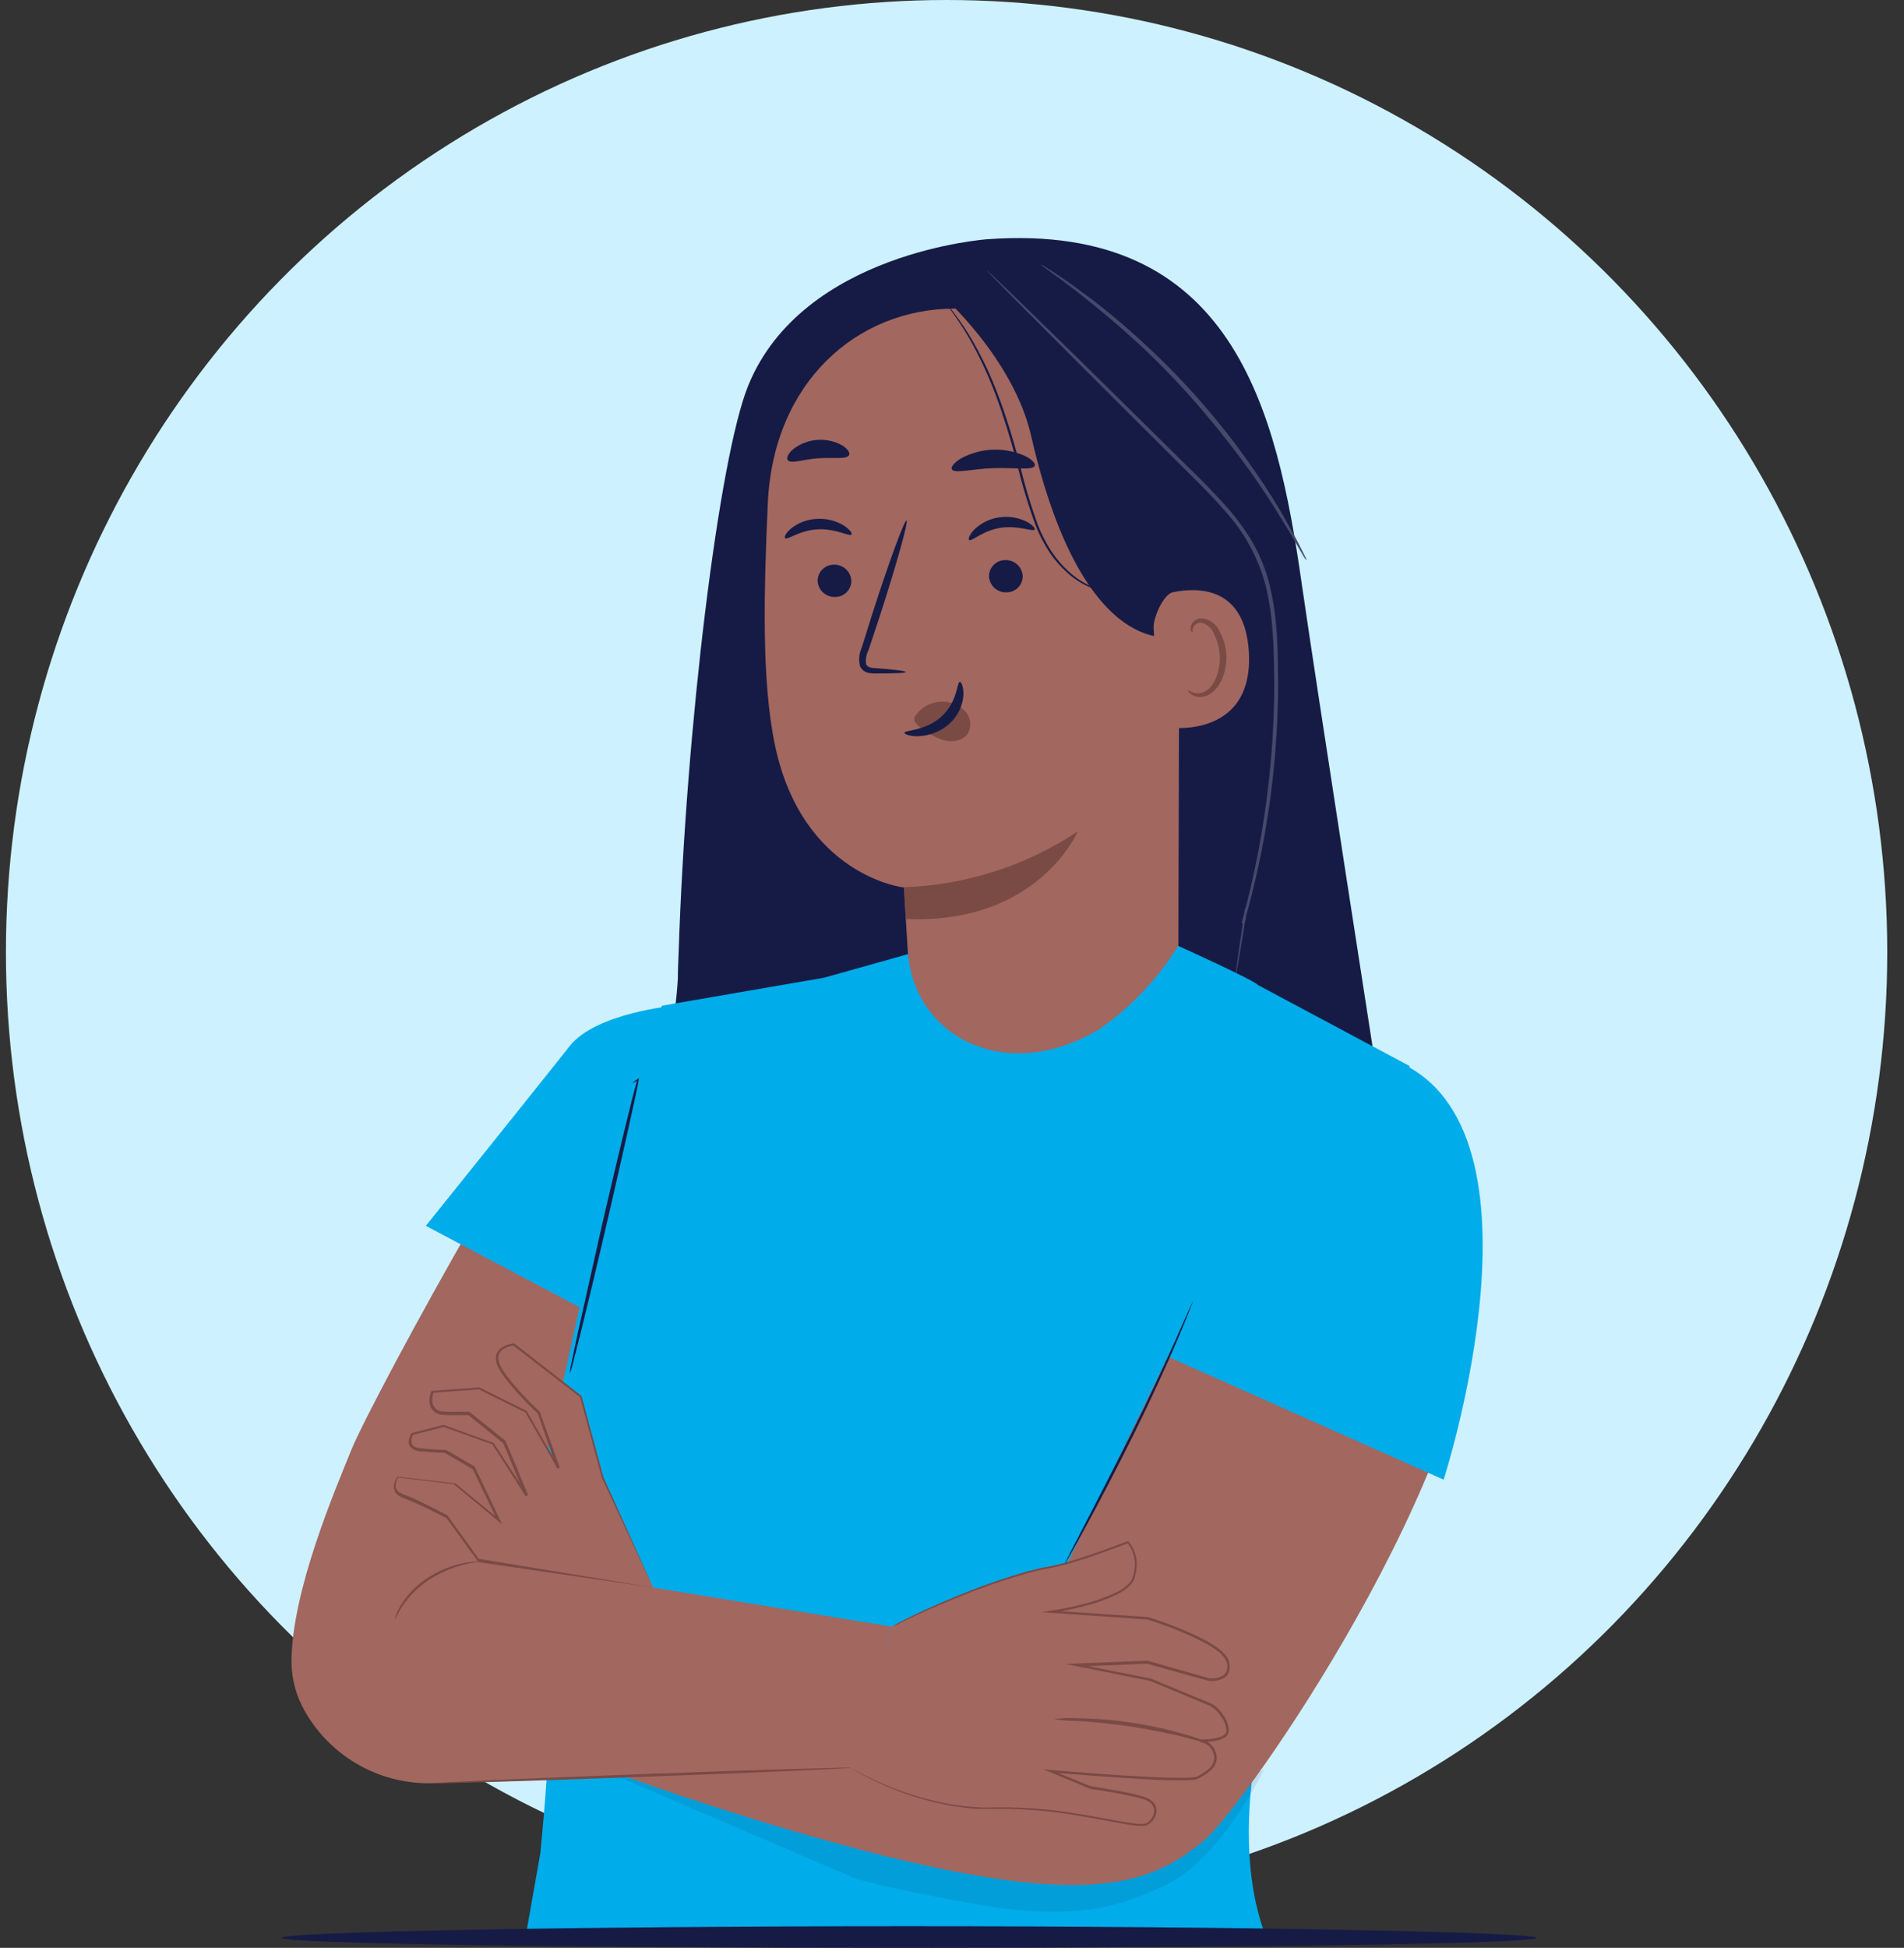 <svg width="88" height="90" viewBox="0 0 88 90" fill="none" xmlns="http://www.w3.org/2000/svg">
<rect x="0" y="0" width="88" height="90" fill="#333333" stroke="none"/>
<ellipse cx="43.75" cy="44" rx="43.476" ry="44" fill="#CDF1FF"/>
<path d="M20.043 65.912C20.057 65.692 20.125 65.478 20.238 65.289C20.352 65.1 20.51 64.941 20.698 64.825C26.511 60.978 30.891 52.449 31.329 45.229C31.329 44.819 31.353 44.401 31.367 43.98C31.703 33.658 33.223 21.138 34.588 17.801C37.111 11.632 45.654 11.052 45.654 11.052C56.989 10.243 59.011 18.951 60.151 26.883C60.862 31.815 63.604 49.434 63.604 49.434L61.517 50.238C59.064 57.508 53.543 63.389 46.355 66.096C44.267 66.881 42.489 67.197 41.667 66.521C38.354 69.888 34.256 72.379 29.741 73.769C27.912 74.328 25.994 74.7 24.087 74.521C22.853 74.405 21.548 73.996 20.809 72.996C20.488 72.563 20.298 72.047 20.26 71.51C20.222 70.972 20.337 70.435 20.593 69.96C20.848 69.486 21.233 69.094 21.703 68.83C22.173 68.567 22.708 68.442 23.247 68.471C22.819 67.072 19.992 67.48 20.043 65.912Z" fill="#161B46"/>
<path d="M44.139 14.259L44.849 13.582L52.511 16.67C53.045 16.701 53.549 16.93 53.923 17.313C54.296 17.696 54.513 18.206 54.531 18.741L54.463 43.714C54.463 45.406 54.132 46.875 53.11 48.223L52.035 49.644C49.58 52.884 44.544 52.618 42.592 49.047C42.472 48.846 42.381 48.628 42.322 48.402C42.272 48.218 42.234 48.032 42.206 47.844C41.978 45.836 41.964 44.094 41.964 44.094C41.826 41.888 41.78 40.984 41.78 41.004C41.78 41.023 37.088 40.465 35.82 34.441C35.189 31.445 35.307 27.323 35.486 23.269C35.733 17.644 39.627 14.254 44.139 14.259Z" fill="#A2675F"/>
<path d="M45.71 26.622C45.718 26.825 45.805 27.017 45.953 27.157C46.101 27.296 46.297 27.372 46.5 27.369C46.6 27.372 46.699 27.355 46.792 27.32C46.885 27.284 46.969 27.23 47.041 27.161C47.113 27.091 47.17 27.009 47.209 26.917C47.248 26.825 47.268 26.727 47.268 26.627C47.26 26.424 47.173 26.232 47.026 26.092C46.878 25.952 46.682 25.875 46.478 25.878C46.379 25.876 46.28 25.893 46.187 25.929C46.094 25.965 46.009 26.02 45.938 26.089C45.866 26.158 45.809 26.241 45.77 26.333C45.731 26.424 45.711 26.523 45.71 26.622Z" fill="#161B46"/>
<path d="M37.789 26.835C37.797 27.038 37.885 27.23 38.032 27.369C38.18 27.509 38.376 27.585 38.579 27.582C38.679 27.585 38.778 27.568 38.871 27.532C38.964 27.497 39.048 27.442 39.12 27.373C39.192 27.304 39.249 27.221 39.288 27.13C39.327 27.038 39.347 26.939 39.347 26.84C39.339 26.637 39.251 26.445 39.104 26.305C38.956 26.166 38.761 26.089 38.557 26.091C38.458 26.088 38.359 26.106 38.266 26.142C38.173 26.178 38.089 26.232 38.017 26.302C37.945 26.371 37.888 26.454 37.849 26.545C37.81 26.637 37.79 26.735 37.789 26.835Z" fill="#161B46"/>
<path d="M36.289 24.868C36.39 24.965 36.958 24.499 37.797 24.457C38.635 24.416 39.27 24.808 39.355 24.699C39.398 24.651 39.29 24.474 39.014 24.291C38.639 24.059 38.201 23.949 37.76 23.974C37.32 23.992 36.896 24.15 36.552 24.426C36.318 24.627 36.231 24.82 36.289 24.868Z" fill="#161B46"/>
<path d="M44.794 24.95C44.905 25.035 45.422 24.513 46.244 24.387C47.065 24.262 47.746 24.583 47.819 24.467C47.858 24.416 47.732 24.25 47.437 24.098C47.04 23.904 46.593 23.838 46.157 23.909C45.725 23.974 45.326 24.175 45.016 24.482C44.799 24.716 44.741 24.912 44.794 24.95Z" fill="#161B46"/>
<path d="M41.865 31.049C41.865 31.003 41.341 30.938 40.493 30.872C40.278 30.872 40.072 30.829 40.029 30.684C39.999 30.464 40.038 30.241 40.14 30.044C40.316 29.515 40.498 28.961 40.691 28.381C41.454 26.018 41.993 24.078 41.899 24.049C41.805 24.02 41.106 25.91 40.345 28.275C40.162 28.857 39.987 29.413 39.821 29.945C39.7 30.21 39.676 30.509 39.753 30.79C39.788 30.864 39.839 30.929 39.903 30.98C39.967 31.031 40.041 31.067 40.121 31.085C40.24 31.111 40.363 31.122 40.486 31.116C41.338 31.119 41.865 31.097 41.865 31.049Z" fill="#161B46"/>
<path d="M41.788 40.994C44.65 40.895 47.428 40.003 49.812 38.418C49.812 38.418 47.978 42.724 41.873 42.461L41.788 40.994Z" fill="#7A4A45"/>
<path d="M42.322 33.052C42.471 32.843 42.671 32.676 42.902 32.566C43.134 32.456 43.39 32.407 43.646 32.424C43.832 32.43 44.014 32.474 44.183 32.554C44.351 32.633 44.501 32.746 44.625 32.885C44.744 33.019 44.819 33.187 44.839 33.365C44.86 33.543 44.825 33.723 44.74 33.881C44.53 34.212 44.062 34.308 43.656 34.214C43.254 34.093 42.879 33.895 42.554 33.629C42.46 33.563 42.378 33.482 42.312 33.388C42.279 33.343 42.261 33.289 42.258 33.234C42.255 33.179 42.269 33.124 42.298 33.076" fill="#7A4A45"/>
<path d="M44.361 31.505C44.224 31.505 44.267 32.414 43.523 33.098C42.779 33.782 41.803 33.731 41.803 33.859C41.803 33.917 42.027 34.026 42.436 34.016C42.973 33.999 43.486 33.793 43.886 33.434C44.265 33.089 44.496 32.611 44.531 32.1C44.535 31.718 44.422 31.498 44.361 31.505Z" fill="#161B46"/>
<path d="M43.992 21.684C44.108 21.896 44.919 21.662 45.91 21.631C46.901 21.599 47.73 21.742 47.826 21.522C47.87 21.416 47.701 21.225 47.343 21.053C46.878 20.85 46.373 20.756 45.867 20.778C45.36 20.799 44.865 20.937 44.419 21.179C44.093 21.377 43.939 21.582 43.992 21.684Z" fill="#161B46"/>
<path d="M36.41 21.263C36.567 21.445 37.135 21.22 37.828 21.174C38.521 21.128 39.116 21.239 39.241 21.031C39.297 20.932 39.193 20.746 38.927 20.579C38.572 20.381 38.165 20.293 37.759 20.326C37.352 20.359 36.965 20.512 36.646 20.766C36.41 20.973 36.34 21.172 36.41 21.263Z" fill="#161B46"/>
<path d="M54.377 29.396C54.377 29.396 50.086 30.732 47.657 20.137C46.826 16.513 43.468 13.582 43.468 13.582L44.831 13.174C44.831 13.174 53.287 15.559 53.437 15.665C53.587 15.771 55.561 20.036 55.561 20.036L54.377 29.396Z" fill="#161B46"/>
<path d="M53.318 29C53.299 28.548 53.767 27.456 54.209 27.364C55.394 27.123 57.546 27.106 57.72 30.133C57.962 34.272 53.751 33.656 53.736 33.538C53.721 33.419 53.386 30.563 53.318 29Z" fill="#A2675F"/>
<path d="M54.913 31.897C54.93 31.882 54.988 31.943 55.111 31.991C55.287 32.055 55.481 32.048 55.652 31.972C56.08 31.788 56.408 31.073 56.377 30.326C56.366 29.971 56.277 29.622 56.116 29.304C56.072 29.179 55.998 29.067 55.901 28.976C55.805 28.885 55.688 28.819 55.56 28.782C55.476 28.765 55.389 28.777 55.313 28.817C55.237 28.857 55.177 28.923 55.145 29.002C55.096 29.123 55.128 29.203 55.106 29.212C55.084 29.222 55.012 29.147 55.036 28.971C55.053 28.867 55.105 28.771 55.183 28.7C55.293 28.609 55.434 28.563 55.577 28.572C55.749 28.597 55.911 28.665 56.05 28.77C56.188 28.874 56.297 29.013 56.367 29.171C56.562 29.521 56.67 29.912 56.681 30.312C56.703 31.148 56.321 31.952 55.732 32.158C55.622 32.197 55.505 32.211 55.39 32.199C55.274 32.186 55.163 32.147 55.065 32.085C54.925 31.996 54.898 31.904 54.913 31.897Z" fill="#7A4A45"/>
<path d="M51.464 27.369C51.256 27.339 51.049 27.297 50.846 27.243C50.295 27.076 49.791 26.783 49.372 26.388C49.081 26.12 48.824 25.818 48.604 25.489C48.355 25.108 48.146 24.704 47.978 24.281C47.62 23.297 47.322 22.291 47.086 21.271C46.796 20.193 46.48 19.173 46.134 18.267C45.834 17.461 45.473 16.68 45.054 15.928C44.773 15.424 44.456 14.939 44.107 14.479C43.986 14.314 43.88 14.196 43.81 14.111C43.778 14.068 43.741 14.027 43.701 13.991C43.728 14.038 43.759 14.083 43.793 14.126C43.856 14.213 43.957 14.336 44.073 14.505C44.407 14.974 44.712 15.463 44.987 15.97C45.392 16.723 45.743 17.504 46.04 18.306C46.378 19.212 46.69 20.227 46.98 21.304C47.217 22.329 47.519 23.338 47.884 24.325C48.057 24.752 48.272 25.162 48.526 25.547C48.754 25.88 49.02 26.184 49.319 26.453C49.75 26.85 50.269 27.138 50.834 27.294C51.039 27.349 51.252 27.374 51.464 27.369Z" fill="#161B46"/>
<path d="M57.124 45.029C57.143 44.963 57.157 44.896 57.167 44.828C57.194 44.683 57.227 44.488 57.271 44.241C57.36 43.709 57.486 42.953 57.643 41.994L57.544 41.98C57.522 42.129 57.501 42.296 57.476 42.463V42.448C57.45 42.504 57.418 42.567 57.389 42.634L57.493 42.671C58.124 40.492 58.568 38.263 58.82 36.009C58.98 34.578 59.065 33.139 59.074 31.699C59.059 30.186 59.074 28.579 58.665 26.975C58.499 26.317 58.246 25.685 57.911 25.095C57.582 24.529 57.199 23.995 56.766 23.503C55.925 22.537 55.019 21.693 54.19 20.864L49.761 16.496L46.744 13.56L45.92 12.77L45.702 12.567C45.68 12.542 45.654 12.52 45.625 12.502C45.643 12.531 45.665 12.558 45.69 12.582L45.893 12.797C46.087 12.993 46.355 13.266 46.693 13.614L49.658 16.593C50.919 17.847 52.412 19.337 54.072 20.993C54.898 21.826 55.802 22.667 56.631 23.626C57.513 24.594 58.149 25.76 58.486 27.026C58.883 28.596 58.878 30.196 58.895 31.703C58.889 33.137 58.808 34.569 58.653 35.995C58.412 38.242 57.989 40.467 57.387 42.646L57.491 42.685C57.52 42.617 57.549 42.555 57.573 42.497C57.595 42.325 57.617 42.158 57.633 42.013L57.534 41.999C57.397 42.965 57.293 43.722 57.208 44.253C57.177 44.495 57.15 44.7 57.131 44.845C57.123 44.906 57.12 44.968 57.124 45.029Z" fill="#45496B"/>
<path d="M60.393 25.895C60.377 25.833 60.353 25.774 60.32 25.719C60.255 25.591 60.175 25.429 60.079 25.235C59.868 24.815 59.537 24.218 59.112 23.496C58.687 22.773 58.126 21.933 57.474 21.029C56.822 20.125 56.051 19.171 55.193 18.212C54.335 17.252 53.456 16.395 52.632 15.643C51.808 14.892 51.028 14.259 50.353 13.751C49.679 13.244 49.124 12.85 48.727 12.599L48.268 12.306C48.217 12.268 48.161 12.237 48.102 12.215C48.145 12.262 48.193 12.303 48.246 12.338C48.365 12.425 48.51 12.529 48.684 12.659C49.068 12.93 49.612 13.338 50.271 13.867C50.931 14.396 51.694 15.032 52.514 15.781C53.333 16.53 54.173 17.378 55.034 18.345C55.894 19.311 56.65 20.251 57.315 21.14C57.979 22.029 58.535 22.86 58.979 23.573C59.424 24.286 59.774 24.868 60.001 25.279L60.274 25.748C60.308 25.801 60.348 25.851 60.393 25.895Z" fill="#45496B"/>
<path d="M54.864 59.255C54.972 59.127 55.068 58.989 55.149 58.842C55.323 58.572 55.572 58.178 55.891 57.699C56.712 56.45 57.599 55.246 58.549 54.092C59.489 52.932 60.554 51.879 61.724 50.951C62.225 50.587 62.745 50.251 63.282 49.943C63.121 49.99 62.965 50.054 62.816 50.132C62.637 50.214 62.465 50.309 62.299 50.414C62.074 50.545 61.856 50.688 61.647 50.842C60.44 51.752 59.351 52.807 58.404 53.983C57.444 55.141 56.563 56.362 55.768 57.639C55.464 58.122 55.231 58.533 55.077 58.816C54.993 58.955 54.921 59.102 54.864 59.255Z" fill="#161B46"/>
<path d="M58.293 79.803L65.152 49.257L58.145 45.515C58 45.304 54.456 43.705 54.456 43.705C53.519 45.215 52.286 46.52 50.831 47.542C46.589 50.103 42.331 48.011 41.969 44.084L38.084 45.176L30.593 46.469C30.593 46.469 24.483 62.392 25.292 68.621C26.102 74.85 24.973 85.628 24.973 85.628L24.343 89.192L30.719 89.322H31.768L45.989 89.243L58.401 89.192C56.932 84.983 58.293 79.803 58.293 79.803Z" fill="#00ACE9"/>
<path d="M20.125 82.388C18.916 82.446 17.714 82.169 16.652 81.588C15.59 81.007 14.709 80.144 14.106 79.095C13.703 78.402 13.484 77.618 13.471 76.816C13.471 73.499 15.537 68.741 16.223 67.028C17.211 64.559 26.632 47.457 27.765 47.699C28.898 47.94 29.514 48.03 29.514 48.03L24.15 72.361L41.211 75.159L39.338 81.682L20.125 82.388Z" fill="#A2675F"/>
<path d="M19.683 56.639L28.352 61.229L31.218 46.459C31.218 46.459 27.545 46.79 26.332 48.332C25.119 49.873 19.683 56.639 19.683 56.639Z" fill="#00ACE9"/>
<path d="M30.19 73.351L27.854 68.277L26.834 64.528L23.729 62.111C23.729 62.111 22.7 62.232 23.019 63.032C23.338 63.832 24.899 65.269 24.899 65.269L25.817 67.833L24.324 65.228L22.149 64.151L19.991 64.31C19.991 64.31 19.593 65.276 20.593 65.308H21.671L23.309 66.627L24.333 69.104L22.79 66.707L20.511 65.897L19.061 66.267C19.061 66.267 18.663 66.907 19.38 66.992C20.098 67.077 20.588 67.072 20.588 67.072L21.905 67.838L23.065 70.268L21.026 68.601L18.39 68.287C18.39 68.287 17.95 68.923 18.631 69.162C19.327 69.449 20.008 69.771 20.671 70.128L22.137 72.155L30.19 73.351Z" fill="#A2675F"/>
<path d="M30.19 73.351L22.125 72.182H22.108V72.168L20.634 70.143L20.651 70.155C20.189 69.913 19.709 69.671 19.201 69.444C19.073 69.389 18.945 69.331 18.814 69.28C18.676 69.235 18.542 69.175 18.416 69.101C18.349 69.056 18.295 68.995 18.258 68.924C18.221 68.853 18.202 68.773 18.203 68.693C18.211 68.536 18.262 68.384 18.351 68.253L18.365 68.229H18.399L21.035 68.541H21.052L23.091 70.218L23.004 70.285L21.842 67.869L21.866 67.893L20.547 67.127H20.578C20.228 67.127 19.868 67.098 19.498 67.06C19.396 67.065 19.294 67.048 19.199 67.01C19.104 66.972 19.019 66.913 18.95 66.837C18.891 66.743 18.872 66.629 18.897 66.521C18.918 66.421 18.956 66.324 19.008 66.236V66.214H19.032L20.482 65.842H20.501H20.518L22.806 66.668H22.825V66.685L24.391 69.084L24.282 69.142L23.731 67.816C23.574 67.429 23.415 67.048 23.248 66.666L23.267 66.69L21.629 65.371L21.668 65.385H21.03C20.817 65.395 20.604 65.387 20.392 65.364C20.277 65.35 20.168 65.304 20.077 65.232C19.987 65.159 19.918 65.062 19.88 64.953C19.826 64.736 19.844 64.507 19.931 64.3V64.266H19.972L22.13 64.107H22.146H22.161L24.335 65.187H24.35V65.204L25.843 67.809L25.737 67.857L24.85 65.296L24.865 65.32C24.317 64.815 23.811 64.267 23.352 63.682C23.243 63.537 23.143 63.386 23.055 63.228C22.958 63.067 22.91 62.881 22.917 62.694C22.929 62.599 22.964 62.51 23.017 62.431C23.071 62.353 23.143 62.289 23.226 62.244C23.381 62.154 23.552 62.096 23.729 62.073H23.748H23.765L26.865 64.489H26.877V64.503L27.89 68.256L30.19 73.351L27.822 68.294L26.807 64.54L26.824 64.564L23.717 62.162H23.753C23.591 62.185 23.434 62.238 23.292 62.319C23.221 62.356 23.161 62.41 23.116 62.475C23.07 62.54 23.041 62.615 23.031 62.694C23.014 63.017 23.248 63.327 23.449 63.609C23.906 64.188 24.408 64.73 24.952 65.228V65.24L25.872 67.804L25.768 67.852L24.273 65.25L24.299 65.272L22.125 64.194H22.156L19.998 64.353L20.052 64.317C19.977 64.496 19.961 64.694 20.006 64.883C20.036 64.972 20.091 65.05 20.165 65.108C20.239 65.165 20.328 65.201 20.421 65.209C20.627 65.23 20.833 65.237 21.04 65.228H21.695L21.712 65.243L23.35 66.562H23.364V66.576L23.847 67.727C24.033 68.181 24.222 68.633 24.396 69.053L24.285 69.111L22.741 66.714L22.772 66.738L20.496 65.929H20.525L19.075 66.299L19.114 66.272C19.062 66.34 19.029 66.421 19.019 66.505C19.008 66.59 19.02 66.677 19.054 66.755C19.101 66.82 19.171 66.865 19.249 66.881C19.336 66.903 19.424 66.918 19.513 66.924C19.878 66.961 20.238 66.985 20.581 66.99H20.595H20.61L21.927 67.755H21.943V67.772L23.101 70.203L23.209 70.433L23.014 70.271L20.977 68.579H21.006L18.37 68.263L18.416 68.241C18.34 68.355 18.295 68.487 18.285 68.623C18.283 68.688 18.297 68.752 18.327 68.809C18.357 68.867 18.4 68.916 18.454 68.951C18.576 69.019 18.703 69.074 18.834 69.118C18.967 69.171 19.095 69.229 19.223 69.285C19.73 69.527 20.213 69.768 20.672 70.01L22.137 72.039L22.11 72.022L30.19 73.351Z" fill="#7A4A45"/>
<g opacity="0.3">
<path opacity="0.3" d="M58.434 81.731C58.434 81.731 56.452 85.882 53.879 87.097C51.489 88.225 49.972 88.469 47.128 88.262C45.739 88.163 41.211 87.283 39.573 86.812L28.538 82.076L51.733 85.732L58.434 81.731Z" fill="#161B46"/>
</g>
<path d="M64.094 50.772C64.094 50.772 68.246 49.301 68.325 58.605C68.405 67.91 57.493 83.526 55.623 85.063C53.753 86.599 51.637 87.633 46.029 86.802C38.995 85.761 28.895 82.079 28.895 82.079L35.074 76.333L47.614 75.767L57.808 54.812C57.808 54.812 60.615 50.366 64.094 50.772Z" fill="#A2675F"/>
<path d="M39.338 81.677C39.338 81.677 42.447 83.635 45.958 83.533C49.469 83.432 52.576 84.567 53.028 84.258C53.48 83.949 53.531 83.391 53.028 83.139C52.525 82.888 50.402 82.588 50.402 82.588L48.565 81.835C48.565 81.835 54.835 82.373 55.336 82.132C55.836 81.89 56.338 81.53 56.138 80.979C56.09 80.827 55.998 80.692 55.872 80.593C55.747 80.494 55.594 80.436 55.434 80.426C55.434 80.426 56.79 80.477 56.739 79.926C56.7 79.692 56.613 79.469 56.483 79.27C56.354 79.072 56.185 78.902 55.988 78.771C55.787 78.672 53.156 77.601 53.156 77.601L49.773 76.93L53.021 76.799L55.857 77.592C55.857 77.592 56.991 77.72 56.739 76.765C56.488 75.811 53.026 74.76 53.026 74.76L48.614 74.456C48.614 74.456 52.023 73.958 52.373 72.904C52.724 71.851 52.132 71.249 52.132 71.249C52.132 71.249 49.715 72.204 48.57 72.404C47.425 72.605 46.014 73.054 44.158 73.808C43.153 74.205 42.171 74.657 41.215 75.161" fill="#A2675F"/>
<path d="M41.211 75.159L41.39 75.057C41.508 74.992 41.687 74.898 41.924 74.779C42.407 74.538 43.103 74.212 44.031 73.827C45.156 73.351 46.309 72.943 47.483 72.605C47.827 72.513 48.189 72.428 48.566 72.363C48.949 72.287 49.328 72.188 49.699 72.066C50.47 71.824 51.274 71.534 52.115 71.208H52.144L52.164 71.23C52.315 71.413 52.426 71.626 52.487 71.855C52.548 72.085 52.559 72.325 52.519 72.559L52.483 72.738L52.434 72.914C52.393 73.035 52.326 73.145 52.239 73.238C52.06 73.416 51.852 73.562 51.625 73.67C51.161 73.894 50.675 74.069 50.175 74.192C49.663 74.329 49.143 74.439 48.619 74.521V74.415L53.033 74.714H53.045C53.957 74.991 54.842 75.347 55.691 75.777C55.908 75.892 56.117 76.023 56.315 76.169C56.416 76.245 56.511 76.33 56.597 76.422C56.69 76.517 56.759 76.632 56.8 76.758C56.836 76.886 56.844 77.021 56.824 77.152C56.815 77.221 56.791 77.287 56.755 77.347C56.72 77.406 56.672 77.459 56.617 77.5C56.389 77.638 56.12 77.695 55.855 77.662L53.017 76.872H53.036L49.788 77.002V76.879L52.205 77.362L53.171 77.553H53.183L56.003 78.72C56.227 78.855 56.415 79.043 56.551 79.266C56.702 79.478 56.786 79.731 56.793 79.991C56.782 80.062 56.753 80.129 56.708 80.186C56.664 80.243 56.606 80.287 56.539 80.315C56.424 80.372 56.301 80.412 56.174 80.433C55.929 80.479 55.68 80.498 55.43 80.491V80.368C55.542 80.374 55.652 80.402 55.752 80.451C55.853 80.501 55.942 80.57 56.015 80.656C56.161 80.822 56.24 81.036 56.237 81.257C56.227 81.366 56.194 81.472 56.142 81.568C56.091 81.664 56.02 81.749 55.935 81.818C55.779 81.953 55.606 82.066 55.421 82.156C55.373 82.185 55.321 82.205 55.266 82.216C55.215 82.228 55.163 82.236 55.111 82.238C55.01 82.25 54.908 82.253 54.809 82.255C54.609 82.255 54.411 82.255 54.212 82.255C53.816 82.255 53.425 82.231 53.038 82.212C51.492 82.132 50.004 82.009 48.554 81.89L48.58 81.781L50.414 82.535C51.091 82.637 51.748 82.746 52.388 82.891C52.548 82.929 52.707 82.968 52.871 83.021C53.036 83.065 53.185 83.153 53.304 83.275C53.362 83.34 53.405 83.417 53.429 83.5C53.453 83.584 53.458 83.672 53.444 83.758C53.412 83.924 53.327 84.076 53.203 84.19C53.174 84.219 53.143 84.246 53.111 84.27C53.077 84.299 53.038 84.321 52.997 84.338C52.919 84.36 52.837 84.37 52.755 84.367C52.601 84.364 52.447 84.351 52.294 84.326C51.992 84.285 51.7 84.227 51.41 84.174C50.832 84.065 50.269 83.959 49.718 83.871C48.7 83.701 47.672 83.604 46.64 83.579C46.399 83.579 46.157 83.579 45.937 83.579C45.717 83.579 45.48 83.579 45.261 83.579C45.041 83.579 44.826 83.55 44.615 83.528L44.009 83.444C42.793 83.227 41.612 82.849 40.496 82.32C40.109 82.137 39.822 81.982 39.631 81.873C39.44 81.765 39.346 81.697 39.346 81.697C39.371 81.709 39.396 81.723 39.421 81.738L39.638 81.856C39.834 81.96 40.121 82.112 40.51 82.289C41.627 82.804 42.807 83.171 44.019 83.381L44.623 83.461C44.83 83.483 45.045 83.492 45.263 83.509C45.48 83.526 45.705 83.509 45.935 83.509C46.164 83.509 46.401 83.509 46.64 83.509C47.676 83.529 48.71 83.623 49.733 83.792C50.281 83.876 50.844 83.98 51.424 84.089C51.714 84.142 52.007 84.198 52.304 84.239C52.453 84.261 52.603 84.274 52.753 84.277C52.825 84.279 52.897 84.27 52.966 84.251C53.028 84.22 53.085 84.178 53.133 84.128C53.239 84.027 53.312 83.895 53.34 83.751C53.351 83.68 53.347 83.607 53.326 83.538C53.306 83.469 53.27 83.405 53.222 83.352C53.115 83.243 52.98 83.166 52.833 83.127C52.683 83.077 52.526 83.04 52.369 83.002C51.736 82.859 51.076 82.76 50.405 82.654H50.39L48.554 81.89L48.215 81.752L48.58 81.781C50.013 81.902 51.509 82.023 53.058 82.098C53.444 82.117 53.836 82.134 54.229 82.141C54.425 82.141 54.623 82.141 54.819 82.141C54.918 82.141 55.017 82.141 55.114 82.127C55.161 82.122 55.208 82.115 55.254 82.105C55.298 82.097 55.339 82.081 55.377 82.057C55.551 81.97 55.713 81.862 55.86 81.736C55.934 81.677 55.995 81.603 56.041 81.52C56.086 81.438 56.114 81.346 56.124 81.252C56.123 81.062 56.054 80.878 55.928 80.735C55.867 80.665 55.793 80.608 55.711 80.566C55.628 80.525 55.537 80.5 55.445 80.494V80.37C55.688 80.377 55.931 80.358 56.17 80.315C56.285 80.296 56.396 80.26 56.501 80.209C56.549 80.19 56.591 80.159 56.624 80.119C56.657 80.079 56.679 80.032 56.689 79.981C56.674 79.745 56.59 79.518 56.447 79.329C56.322 79.125 56.151 78.953 55.947 78.826L53.145 77.659L52.178 77.469L49.762 76.985L49.242 76.882L49.772 76.86L53.019 76.732H53.038L55.877 77.541C56.112 77.573 56.35 77.525 56.554 77.403C56.637 77.328 56.694 77.229 56.719 77.119C56.744 77.01 56.734 76.896 56.691 76.792C56.6 76.577 56.447 76.395 56.252 76.268C56.06 76.125 55.857 75.997 55.645 75.886C54.803 75.457 53.925 75.103 53.021 74.828H53.036L48.621 74.521L48.138 74.487L48.621 74.412C49.141 74.331 49.657 74.224 50.165 74.091C50.655 73.968 51.131 73.796 51.586 73.579C51.803 73.476 52.001 73.338 52.173 73.17C52.251 73.087 52.311 72.988 52.347 72.88L52.398 72.713L52.429 72.542C52.469 72.323 52.46 72.097 52.404 71.882C52.349 71.666 52.247 71.465 52.106 71.293H52.156C51.316 71.617 50.511 71.906 49.74 72.146C49.364 72.266 48.982 72.364 48.595 72.441C48.22 72.506 47.87 72.588 47.517 72.682C46.344 73.014 45.191 73.418 44.067 73.89C43.137 74.265 42.429 74.591 41.953 74.818L41.411 75.084L41.211 75.159Z" fill="#7A4A45"/>
<path d="M48.727 79.435C49.076 79.487 49.428 79.514 49.781 79.517C50.428 79.556 51.325 79.631 52.303 79.781C53.282 79.931 54.161 80.122 54.792 80.276C55.129 80.382 55.473 80.462 55.822 80.518C55.505 80.361 55.172 80.24 54.828 80.155C54.01 79.913 53.176 79.727 52.333 79.6C51.489 79.472 50.639 79.402 49.786 79.389C49.432 79.365 49.078 79.381 48.727 79.435Z" fill="#7A4A45"/>
<path d="M26.745 61.408C26.614 62.015 26.503 62.52 26.426 62.906C26.38 63.088 26.349 63.273 26.334 63.459C26.405 63.285 26.46 63.105 26.498 62.921C26.595 62.539 26.721 62.039 26.873 61.44C27.184 60.186 27.598 58.451 28.045 56.53C28.77 53.389 29.371 50.714 29.526 49.883V49.818L29.473 49.854C29.379 49.91 29.291 49.977 29.212 50.052C29.313 50.012 29.411 49.961 29.502 49.9L29.46 49.871C29.219 50.683 28.584 53.338 27.849 56.489" fill="#161B46"/>
<path d="M52.709 62.121L66.723 68.367C66.723 68.367 72.162 51.581 64.15 48.878L60.132 49.818L52.709 62.121Z" fill="#00ACE9"/>
<path d="M39.337 81.678C39.337 81.714 35.039 81.9 29.733 82.096C24.427 82.291 20.124 82.422 20.124 82.388C20.124 82.354 24.422 82.166 29.728 81.97C35.034 81.774 39.337 81.649 39.337 81.678Z" fill="#7A4A45"/>
<path d="M22.135 72.141C22.135 72.163 21.86 72.189 21.427 72.296C20.866 72.439 20.331 72.672 19.845 72.987C19.355 73.301 18.934 73.712 18.608 74.195C18.366 74.564 18.272 74.83 18.25 74.823C18.256 74.757 18.273 74.693 18.298 74.632C18.362 74.463 18.443 74.301 18.54 74.149C18.853 73.642 19.278 73.214 19.782 72.897C20.28 72.573 20.834 72.345 21.415 72.223C21.591 72.189 21.768 72.166 21.947 72.153C22.008 72.138 22.072 72.134 22.135 72.141Z" fill="#7A4A45"/>
<path d="M55.126 60.128C55.119 60.174 55.105 60.218 55.085 60.261L54.945 60.628C54.821 60.944 54.633 61.401 54.394 61.964C53.91 63.087 53.215 64.622 52.388 66.291C51.562 67.961 50.772 69.454 50.19 70.527C49.9 71.063 49.66 71.493 49.491 71.793L49.296 72.134C49.275 72.174 49.25 72.212 49.221 72.247C49.233 72.203 49.251 72.161 49.274 72.122L49.448 71.769C49.614 71.45 49.837 71.015 50.112 70.486C50.673 69.401 51.448 67.905 52.287 66.236C53.125 64.566 53.824 63.042 54.324 61.928L54.911 60.608L55.075 60.251C55.088 60.208 55.105 60.167 55.126 60.128Z" fill="#161B46"/>
<path d="M71.023 89.536C71.023 89.804 58.037 90 42.029 90C26.02 90 13.023 89.804 13.023 89.536C13.023 89.268 25.999 89 42.02 89C58.04 89 71.023 89.286 71.023 89.536Z" fill="#161B46"/>
</svg>
